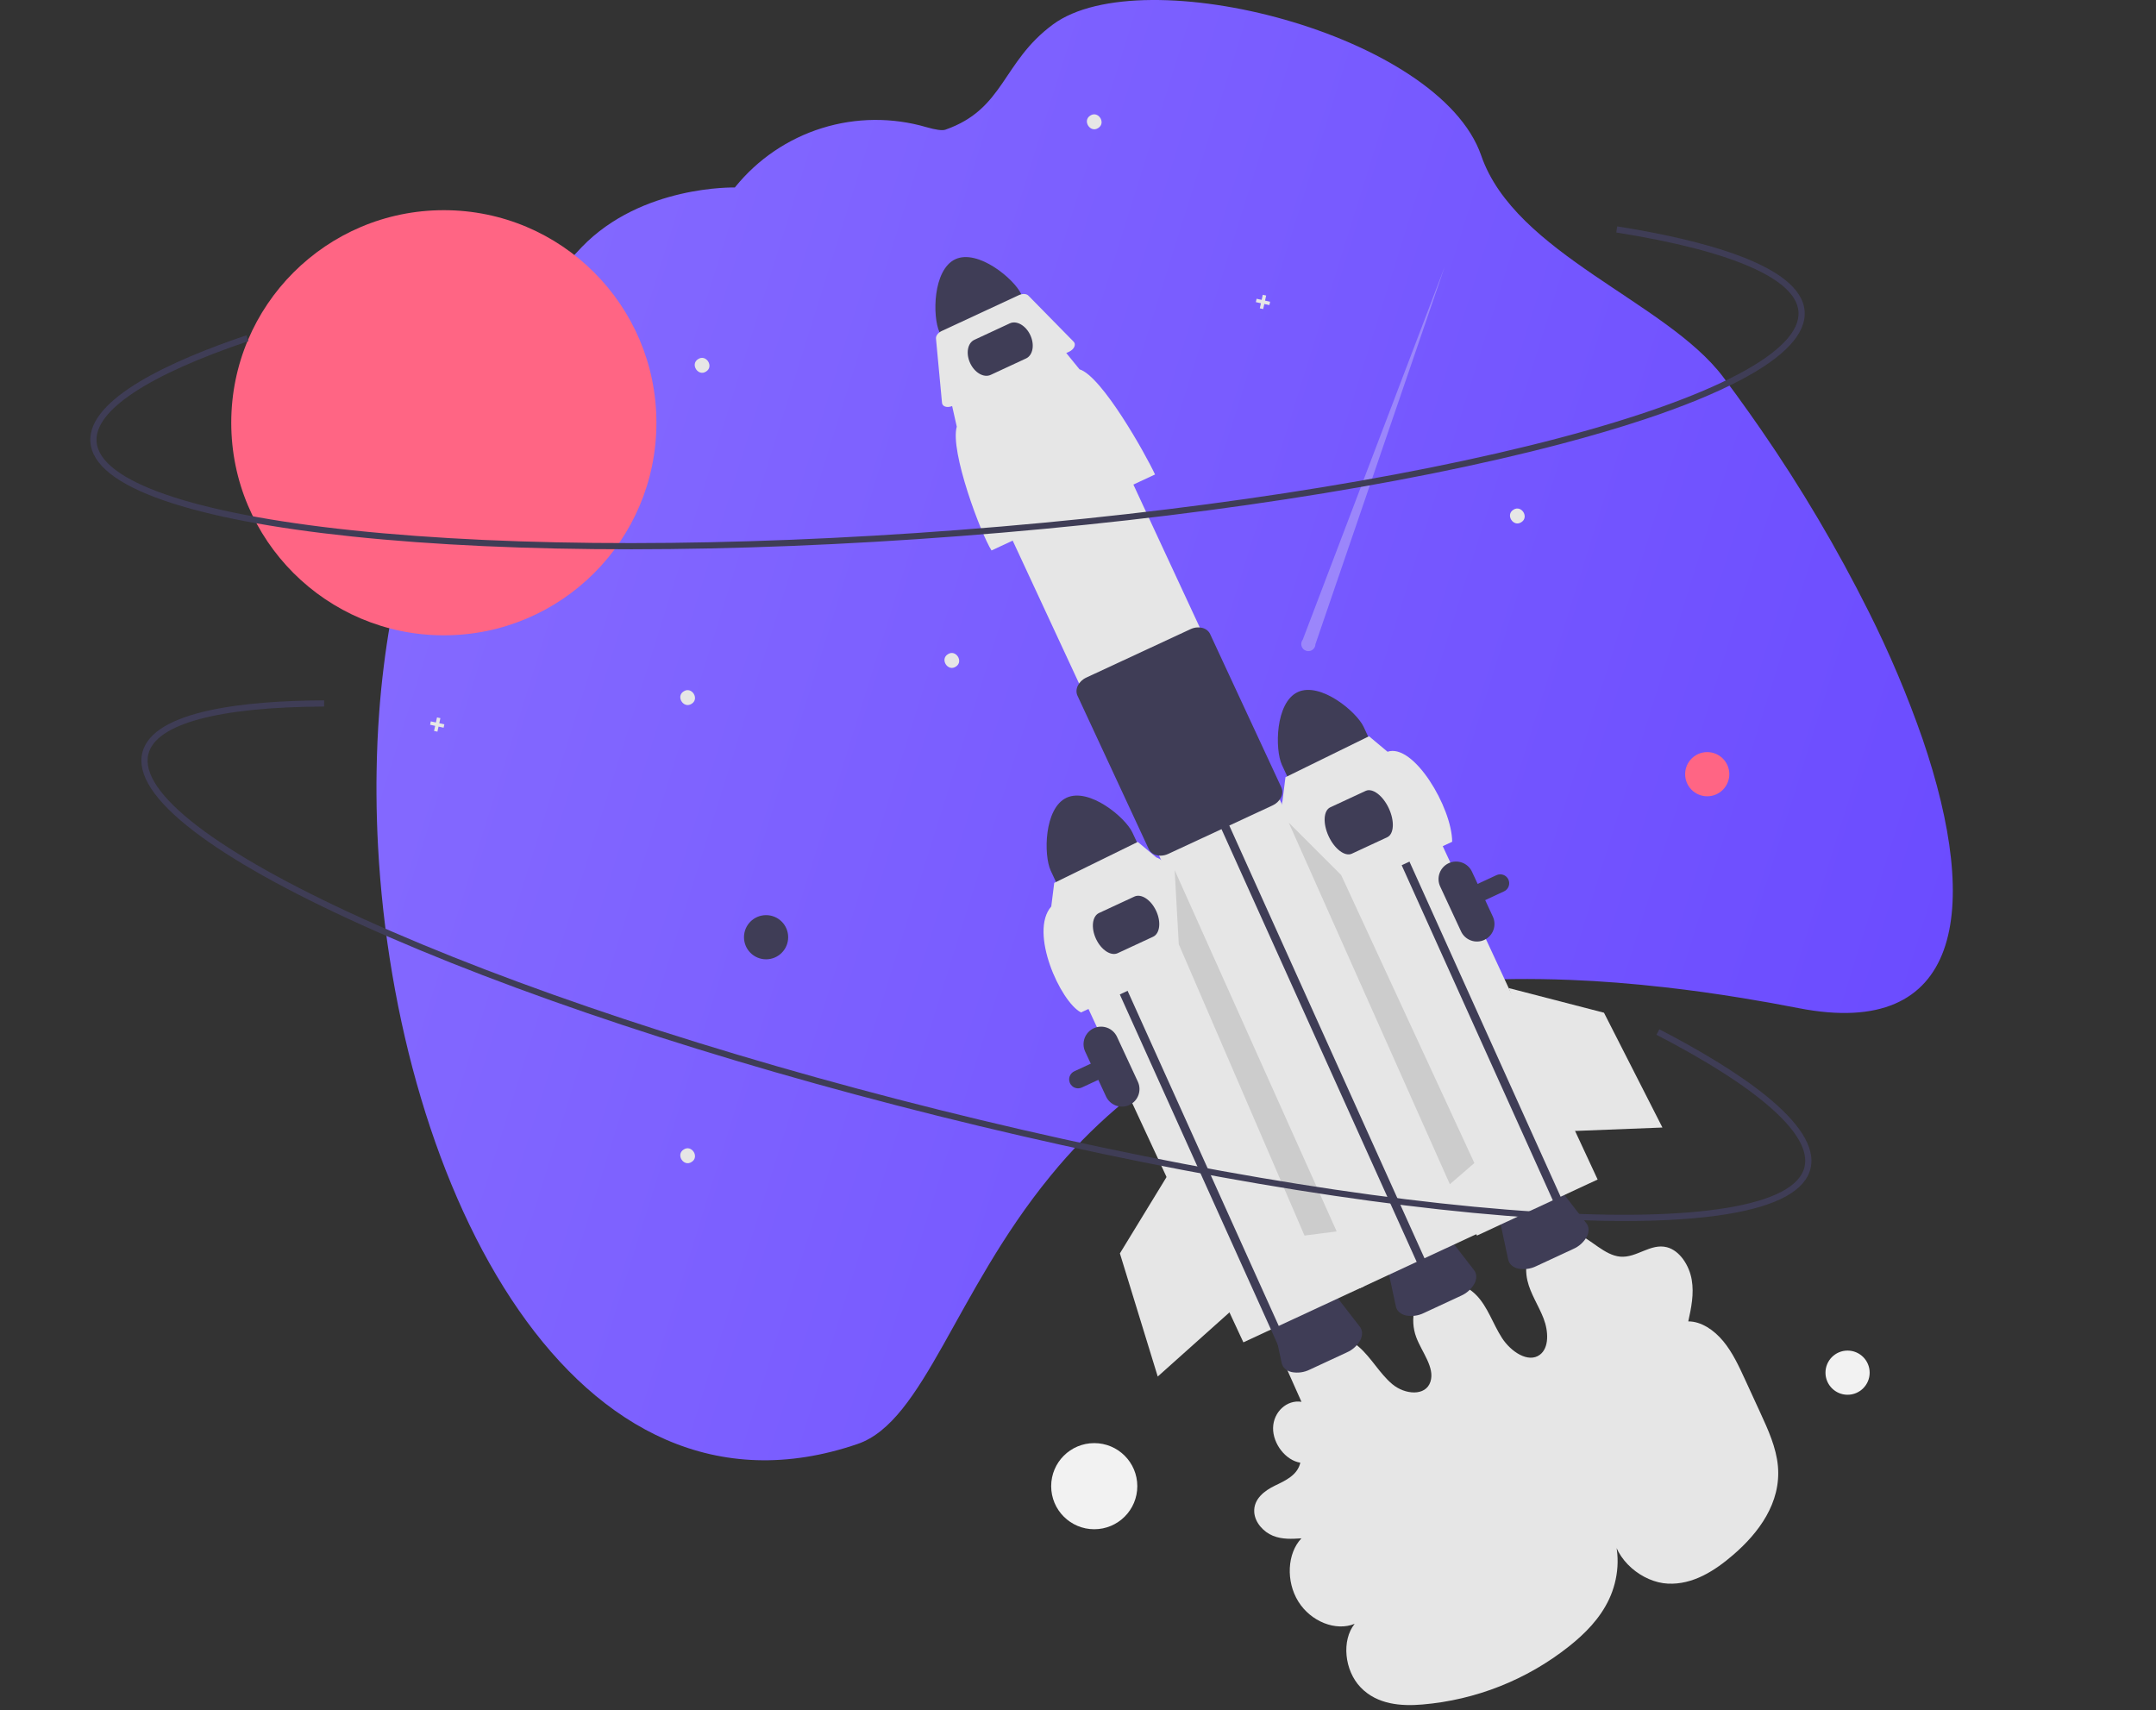 <svg width="382" height="303" viewBox="0 0 382 303" fill="none" xmlns="http://www.w3.org/2000/svg">
<rect x="0" y="0" width="382" height="303" fill="#333333" stroke="none"/>
<g clip-path="url(#clip0_2133_20123)">
<path d="M227.423 241.282L230.594 248.393C228.016 247.982 225.619 250.184 225.565 253.011C225.512 255.838 227.811 258.779 230.389 259.181C229.896 261.376 227.77 262.344 225.924 263.231C224.079 264.118 222.09 265.589 222.227 267.928C222.338 269.806 223.891 271.464 225.54 272.13C227.189 272.797 228.919 272.695 230.589 272.583C228.058 275.23 227.812 280.206 230.034 283.777C232.257 287.347 236.696 289.104 240.019 287.73C237.671 290.651 238.181 296.001 241.096 299.016C244.034 302.055 248.292 302.349 252.014 302.029C261.493 301.228 270.525 297.648 277.98 291.739C280.826 289.478 283.484 286.818 285.107 283.349C286.73 279.881 287.209 275.489 285.697 271.541C286.104 276.486 291.054 280.392 295.506 280.61C299.959 280.829 303.847 278.321 307.15 275.461C311.543 271.658 315.611 266.327 315.008 259.749C314.71 256.493 313.287 253.361 311.892 250.327L309.188 244.446C308.096 242.072 306.979 239.657 305.336 237.665C303.693 235.672 301.412 234.13 299.129 234.144C299.651 231.76 300.175 229.287 299.738 226.754C299.301 224.22 297.626 221.597 295.348 221.004C292.45 220.249 289.993 222.924 287.078 222.672C284.273 222.429 281.955 219.614 279.231 218.499C278.109 218.013 276.871 217.866 275.667 218.074C274.463 218.283 273.346 218.837 272.452 219.671C270.725 221.357 270.006 224.205 270.625 226.9C271.168 229.26 272.613 231.342 273.489 233.619C274.366 235.896 274.502 238.823 272.818 240.066C270.786 241.567 267.693 239.525 266.106 237.055C264.518 234.585 263.607 231.594 261.599 229.517C259.23 227.065 255.521 226.491 253.082 228.197C250.642 229.904 249.709 233.726 250.939 236.975C251.945 239.632 254.248 242.319 253.449 244.821C252.605 247.464 248.91 247.13 246.682 245.261C244.453 243.393 242.973 240.578 240.772 238.668C238.536 236.728 235.616 235.878 233.053 236.42C231.753 236.722 230.55 237.346 229.554 238.236C228.559 239.125 227.804 240.251 227.358 241.509" fill="#E6E6E6"/>
<path d="M278.765 221.301L272.185 224.358C271.196 224.846 270.074 224.997 268.991 224.788C268.036 224.562 267.391 223.978 267.221 223.185L265.69 216.035C265.401 214.686 266.518 213.09 268.346 212.24L271.98 210.552C273.808 209.703 275.748 209.878 276.593 210.969L281.07 216.751C281.567 217.392 281.597 218.262 281.153 219.137C280.615 220.1 279.776 220.86 278.765 221.301Z" fill="#3F3D56"/>
<path d="M74.744 89.14C80.929 72.21 90.582 56.758 103.085 43.774C113.692 32.763 130.2 33.221 130.2 33.221L130.295 33.103C134.268 28.204 139.599 24.587 145.62 22.706C151.642 20.825 158.084 20.764 164.14 22.531C165.714 22.982 166.924 23.183 167.5 22.981C177.998 19.307 177.505 11.015 186.562 4.334C202.42 -7.363 255.022 6.036 262.439 27.56C268.451 45.005 295.285 53.46 305.31 66.804C306.878 68.891 308.416 71.001 309.925 73.136C310.632 74.128 311.331 75.127 312.023 76.134C319.126 86.42 325.498 97.192 331.092 108.371C334.76 115.675 337.949 123.21 340.637 130.928C351.092 161.493 347.517 184.265 318.688 178.639C315.275 177.971 311.945 177.374 308.696 176.847C303.992 176.079 299.452 175.448 295.076 174.954C289.183 174.284 283.576 173.845 278.257 173.637C276.468 173.565 274.712 173.517 272.989 173.492C247.512 173.139 228.613 177.934 214.216 185.377C211.776 186.636 209.463 187.968 207.278 189.372C203.941 191.505 200.754 193.866 197.741 196.437C193.571 200.015 189.726 203.955 186.25 208.211L186.06 208.444C169.22 229.042 163.679 251.844 151.965 255.859C101.893 273.025 70.225 210.8 66.978 149.93C66.814 146.863 66.723 143.804 66.706 140.755C66.696 139.392 66.702 138.032 66.726 136.676C66.777 133.139 66.933 129.624 67.194 126.152C67.292 124.824 67.405 123.504 67.534 122.19C67.676 120.774 67.83 119.366 68.008 117.967C69.282 107.711 71.51 97.953 74.744 89.14Z" fill="url(#paint0_linear_2133_20123)"/>
<path d="M229.941 122.63C225.942 124.491 225.876 132.83 227.13 135.532L229.402 140.423L243.887 133.693L241.614 128.803C240.358 126.102 233.942 120.774 229.941 122.63Z" fill="#3F3D56"/>
<path d="M191.017 192.847C190.762 192.847 190.511 192.785 190.285 192.667C190.059 192.55 189.865 192.379 189.719 192.17C189.573 191.961 189.479 191.72 189.446 191.468C189.413 191.215 189.441 190.958 189.529 190.719C189.6 190.523 189.709 190.343 189.849 190.19C189.99 190.037 190.16 189.913 190.349 189.826L265.151 155.072C265.34 154.985 265.544 154.935 265.751 154.926C265.959 154.917 266.167 154.95 266.362 155.021C266.557 155.092 266.737 155.201 266.89 155.342C267.043 155.483 267.167 155.652 267.254 155.841C267.431 156.222 267.449 156.657 267.305 157.052C267.161 157.446 266.866 157.767 266.486 157.944H266.485L191.683 192.698C191.475 192.796 191.247 192.847 191.017 192.847Z" fill="#3F3D56"/>
<path d="M249.529 136.813L228.147 146.747L261.688 218.938L283.07 209.004L249.529 136.813Z" fill="#E6E6E6"/>
<path d="M169.263 45.936C165.264 47.798 165.198 56.137 166.452 58.839L168.724 63.73L183.209 57L180.936 52.109C179.68 49.408 173.265 44.081 169.263 45.936Z" fill="#3F3D56"/>
<path d="M258.861 229.6L252.282 232.657C251.293 233.145 250.171 233.297 249.088 233.088C248.133 232.862 247.487 232.278 247.318 231.485L245.787 224.334C245.497 222.985 246.615 221.389 248.443 220.54L252.076 218.851C253.905 218.002 255.845 218.178 256.689 219.268L261.167 225.05C261.663 225.691 261.694 226.561 261.25 227.437C260.711 228.399 259.872 229.159 258.861 229.6Z" fill="#3F3D56"/>
<path d="M238.632 239.636L232.052 242.693C231.063 243.181 229.941 243.333 228.858 243.124C227.903 242.898 227.258 242.314 227.088 241.521L225.557 234.37C225.268 233.021 226.385 231.425 228.213 230.576L231.847 228.888C233.675 228.038 235.615 228.214 236.46 229.305L240.937 235.086C241.434 235.727 241.464 236.597 241.021 237.473C240.482 238.435 239.643 239.195 238.632 239.636Z" fill="#3F3D56"/>
<path d="M194.557 72.399L173.175 82.333L240.974 228.259L262.356 218.324L194.557 72.399Z" fill="#E6E6E6"/>
<path d="M216.743 147.623L214.344 142.344L215.725 141.707L218.117 146.97L252.753 223.765L251.373 224.406" fill="#3F3D56"/>
<path d="M243.804 143.235L241.404 137.956L242.785 137.319L245.177 142.581L279.813 219.377L278.433 220.018" fill="#3F3D56"/>
<path d="M204.649 84.077L175.677 97.538C173.833 94.668 168.273 79.963 169.521 75.6L168.584 71.439L188.588 62.145L191.266 65.439C195.24 66.658 202.978 80.471 204.649 84.077Z" fill="#E6E6E6"/>
<path d="M189.424 62.323L168.781 71.914C168.019 72.268 167.208 72.138 166.969 71.623C166.934 71.549 166.913 71.469 166.906 71.388L165.837 59.99C165.792 59.502 166.209 58.949 166.847 58.653L180.537 52.292C181.175 51.996 181.867 52.034 182.211 52.383L190.232 60.55C190.642 60.968 190.42 61.683 189.734 62.148C189.636 62.214 189.532 62.273 189.424 62.323Z" fill="#E6E6E6"/>
<path d="M205.615 151.619C205.392 151.619 205.169 151.593 204.952 151.541C204.646 151.477 204.358 151.344 204.111 151.153C203.864 150.961 203.664 150.715 203.527 150.434L190.906 123.27C190.384 122.146 191.085 120.708 192.469 120.064L210.95 111.478C212.334 110.835 213.885 111.227 214.408 112.351L227.028 139.515C227.155 139.801 227.214 140.113 227.201 140.425C227.188 140.737 227.104 141.043 226.955 141.318C226.631 141.94 226.106 142.435 225.465 142.721L206.985 151.307C206.557 151.509 206.089 151.616 205.615 151.619Z" fill="#3F3D56"/>
<path d="M208.143 155.731L186.761 165.665L220.302 237.856L241.684 227.922L208.143 155.731Z" fill="#E6E6E6"/>
<path d="M181.8 63.514L175.53 66.427C174.32 66.989 172.688 66.052 171.891 64.339C171.095 62.626 171.432 60.774 172.642 60.212L178.913 57.298C180.123 56.736 181.755 57.673 182.551 59.386C183.347 61.1 183.01 62.952 181.8 63.514Z" fill="#3F3D56"/>
<path d="M188.972 141.354C184.973 143.216 184.907 151.555 186.161 154.257L188.433 159.148L202.918 152.418L200.645 147.527C199.389 144.826 192.974 139.499 188.972 141.354Z" fill="#3F3D56"/>
<path d="M122.546 124.708C121.134 125.649 119.688 123.41 121.128 122.511C122.54 121.57 123.986 123.809 122.546 124.708Z" fill="#E6E6E6"/>
<path d="M269.551 92.528C268.139 93.469 266.693 91.23 268.133 90.33C269.545 89.389 270.99 91.629 269.551 92.528Z" fill="#E6E6E6"/>
<path d="M169.354 118.126C167.942 119.067 166.496 116.828 167.936 115.929C169.348 114.988 170.793 117.227 169.354 118.126Z" fill="#E6E6E6"/>
<path d="M122.546 205.89C121.134 206.831 119.688 204.592 121.128 203.693C122.54 202.752 123.986 204.991 122.546 205.89Z" fill="#E6E6E6"/>
<path d="M194.586 22.683C193.174 23.624 191.729 21.384 193.168 20.485C194.58 19.544 196.026 21.784 194.586 22.683Z" fill="#E6E6E6"/>
<path d="M125.106 65.833C123.693 66.774 122.248 64.535 123.687 63.636C125.1 62.695 126.545 64.934 125.106 65.833Z" fill="#E6E6E6"/>
<path d="M225.039 53.463L224.141 53.266L224.338 52.367L223.739 52.236L223.541 53.135L222.643 52.938L222.512 53.537L223.41 53.734L223.213 54.633L223.812 54.764L224.01 53.865L224.908 54.062L225.039 53.463Z" fill="#E6E6E6"/>
<path d="M78.73 128.347L77.832 128.15L78.028 127.251L77.429 127.12L77.232 128.019L76.333 127.822L76.202 128.421L77.101 128.618L76.904 129.517L77.503 129.648L77.7 128.749L78.599 128.946L78.73 128.347Z" fill="#E6E6E6"/>
<path d="M262.993 166.546C262.246 166.892 261.391 166.928 260.617 166.645C259.843 166.362 259.213 165.783 258.865 165.036L255.167 157.077C254.821 156.33 254.785 155.475 255.069 154.702C255.352 153.928 255.931 153.299 256.678 152.952C257.425 152.605 258.279 152.569 259.053 152.851C259.826 153.133 260.457 153.711 260.805 154.458L264.503 162.417C264.849 163.165 264.884 164.019 264.602 164.793C264.319 165.567 263.74 166.197 262.993 166.546Z" fill="#3F3D56"/>
<path d="M200.096 195.8C199.348 196.147 198.493 196.182 197.719 195.9C196.945 195.617 196.315 195.038 195.967 194.291L192.269 186.332C191.923 185.585 191.888 184.73 192.171 183.957C192.454 183.183 193.033 182.554 193.78 182.207C194.527 181.86 195.381 181.823 196.155 182.106C196.929 182.388 197.559 182.966 197.907 183.713L201.605 191.672C201.951 192.42 201.987 193.274 201.704 194.048C201.421 194.822 200.843 195.452 200.096 195.8Z" fill="#3F3D56"/>
<path d="M257.297 149.156L232.502 160.676C230.923 158.22 226.164 145.634 227.233 141.9L227.757 137.723L242.563 130.459L245.843 133.204C250.465 131.641 257.26 143.095 257.297 149.156Z" fill="#E6E6E6"/>
<path d="M245.785 148.357L239.514 151.27C238.305 151.833 236.463 150.447 235.411 148.181C234.358 145.916 234.487 143.615 235.697 143.053L241.967 140.14C243.177 139.578 245.018 140.963 246.071 143.229C247.123 145.494 246.995 147.795 245.785 148.357Z" fill="#3F3D56"/>
<path d="M192.607 163.348L190.208 158.068L191.589 157.431L193.981 162.694L228.617 239.49L227.237 240.131" fill="#3F3D56"/>
<path d="M216.328 167.88L191.532 179.4C187.874 177.511 182.284 165.153 186.263 160.624L186.788 156.447L201.593 149.184L204.874 151.928C208.275 152.972 214.898 164.793 216.328 167.88Z" fill="#E6E6E6"/>
<path d="M204.306 165.983L198.035 168.896C196.825 169.458 195.099 168.319 194.187 166.356C193.275 164.394 193.518 162.339 194.728 161.777L200.998 158.864C202.208 158.302 203.935 159.441 204.847 161.404C205.758 163.366 205.516 165.421 204.306 165.983Z" fill="#3F3D56"/>
<path d="M78.638 112.574C99.44 112.574 116.304 95.711 116.304 74.909C116.304 54.107 99.44 37.243 78.638 37.243C57.836 37.243 40.973 54.107 40.973 74.909C40.973 95.711 57.836 112.574 78.638 112.574Z" fill="#FF6584"/>
<path opacity="0.3" d="M233.072 114.139L255.961 47.289L230.827 113.339C230.703 113.495 230.618 113.68 230.579 113.876C230.54 114.072 230.548 114.275 230.603 114.467C230.658 114.659 230.759 114.836 230.895 114.982C231.032 115.128 231.202 115.239 231.391 115.306C231.579 115.373 231.781 115.395 231.979 115.368C232.177 115.342 232.367 115.269 232.531 115.154C232.695 115.04 232.83 114.889 232.924 114.712C233.018 114.535 233.069 114.339 233.072 114.139H233.072Z" fill="#F0F0F0"/>
<path d="M291.418 74.292C286.938 75.781 281.97 77.244 276.516 78.68C248.305 86.108 210.492 91.901 170.042 94.994C129.591 98.087 91.336 98.11 62.324 95.058C48.192 93.571 37.014 91.433 29.101 88.702C20.723 85.811 16.321 82.328 16.017 78.348C15.424 70.596 30.722 63.773 43.66 59.414L44.01 60.453C26.243 66.439 16.69 72.765 17.111 78.265C17.646 85.27 34.168 90.993 62.439 93.967C91.387 97.012 129.572 96.989 169.958 93.901C210.344 90.812 248.088 85.03 276.237 77.619C303.727 70.382 319.187 62.213 318.651 55.208C318.206 49.392 306.742 44.416 286.369 41.198L286.541 40.114C301.343 42.453 319.12 46.956 319.745 55.124C320.049 59.104 316.228 63.216 308.387 67.347C303.918 69.702 298.239 72.025 291.418 74.292Z" fill="#3F3D56"/>
<path d="M302.486 141.095C304.647 141.095 306.4 139.343 306.4 137.181C306.4 135.02 304.647 133.268 302.486 133.268C300.324 133.268 298.572 135.02 298.572 137.181C298.572 139.343 300.324 141.095 302.486 141.095Z" fill="#FF6584"/>
<path d="M327.352 247.143C329.514 247.143 331.266 245.391 331.266 243.23C331.266 241.068 329.514 239.316 327.352 239.316C325.191 239.316 323.438 241.068 323.438 243.23C323.438 245.391 325.191 247.143 327.352 247.143Z" fill="#F2F2F2"/>
<path d="M193.877 270.973C198.092 270.973 201.508 267.556 201.508 263.342C201.508 259.128 198.092 255.712 193.877 255.712C189.663 255.712 186.247 259.128 186.247 263.342C186.247 267.556 189.663 270.973 193.877 270.973Z" fill="#F2F2F2"/>
<path d="M135.734 169.984C137.895 169.984 139.648 168.232 139.648 166.07C139.648 163.909 137.895 162.157 135.734 162.157C133.573 162.157 131.82 163.909 131.82 166.07C131.82 168.232 133.573 169.984 135.734 169.984Z" fill="#3F3D56"/>
<path d="M267.308 175.078L284.193 179.449L294.55 199.791L277.041 200.478L267.308 175.078Z" fill="#E6E6E6"/>
<path d="M228.333 145.752L237.627 155.051L261.23 206.084L256.885 209.838L228.333 145.752Z" fill="#CCCCCC"/>
<path d="M208.125 154.181L208.854 167.308L231.133 218.933L236.829 218.199L208.125 154.181Z" fill="#CCCCCC"/>
<path d="M207.517 207.21L198.423 222.094L205.127 243.914L218.187 232.232L207.517 207.21Z" fill="#E6E6E6"/>
<path d="M287.851 216.356C283.129 216.356 277.954 216.177 272.325 215.82C243.212 213.972 205.501 207.544 166.139 197.722C126.778 187.9 90.468 175.856 63.9 163.81C50.957 157.942 41.024 152.388 34.376 147.301C27.337 141.915 24.259 137.221 25.225 133.349C27.108 125.805 43.776 124.155 57.429 124.099L57.433 125.196C38.685 125.273 27.625 128.263 26.29 133.614C24.588 140.431 38.462 151.072 64.353 162.811C90.863 174.831 127.106 186.851 166.405 196.658C205.704 206.464 243.345 212.881 272.395 214.725C300.764 216.527 318.011 213.651 319.712 206.835C321.125 201.175 311.814 192.838 293.497 183.358L294.001 182.384C307.311 189.272 322.76 199.151 320.777 207.1C319.811 210.973 314.887 213.67 306.144 215.117C301.16 215.942 295.038 216.356 287.851 216.356Z" fill="#3F3D56"/>
</g>
<defs>
<linearGradient id="paint0_linear_2133_20123" x1="346" y1="258.754" x2="17.861" y2="156.059" gradientUnits="userSpaceOnUse">
<stop stop-color="#6949FF"/>
<stop offset="1" stop-color="#876DFF"/>
</linearGradient>
<clipPath id="clip0_2133_20123">
<rect width="330" height="302.131" fill="white" transform="translate(16)"/>
</clipPath>
</defs>
</svg>
